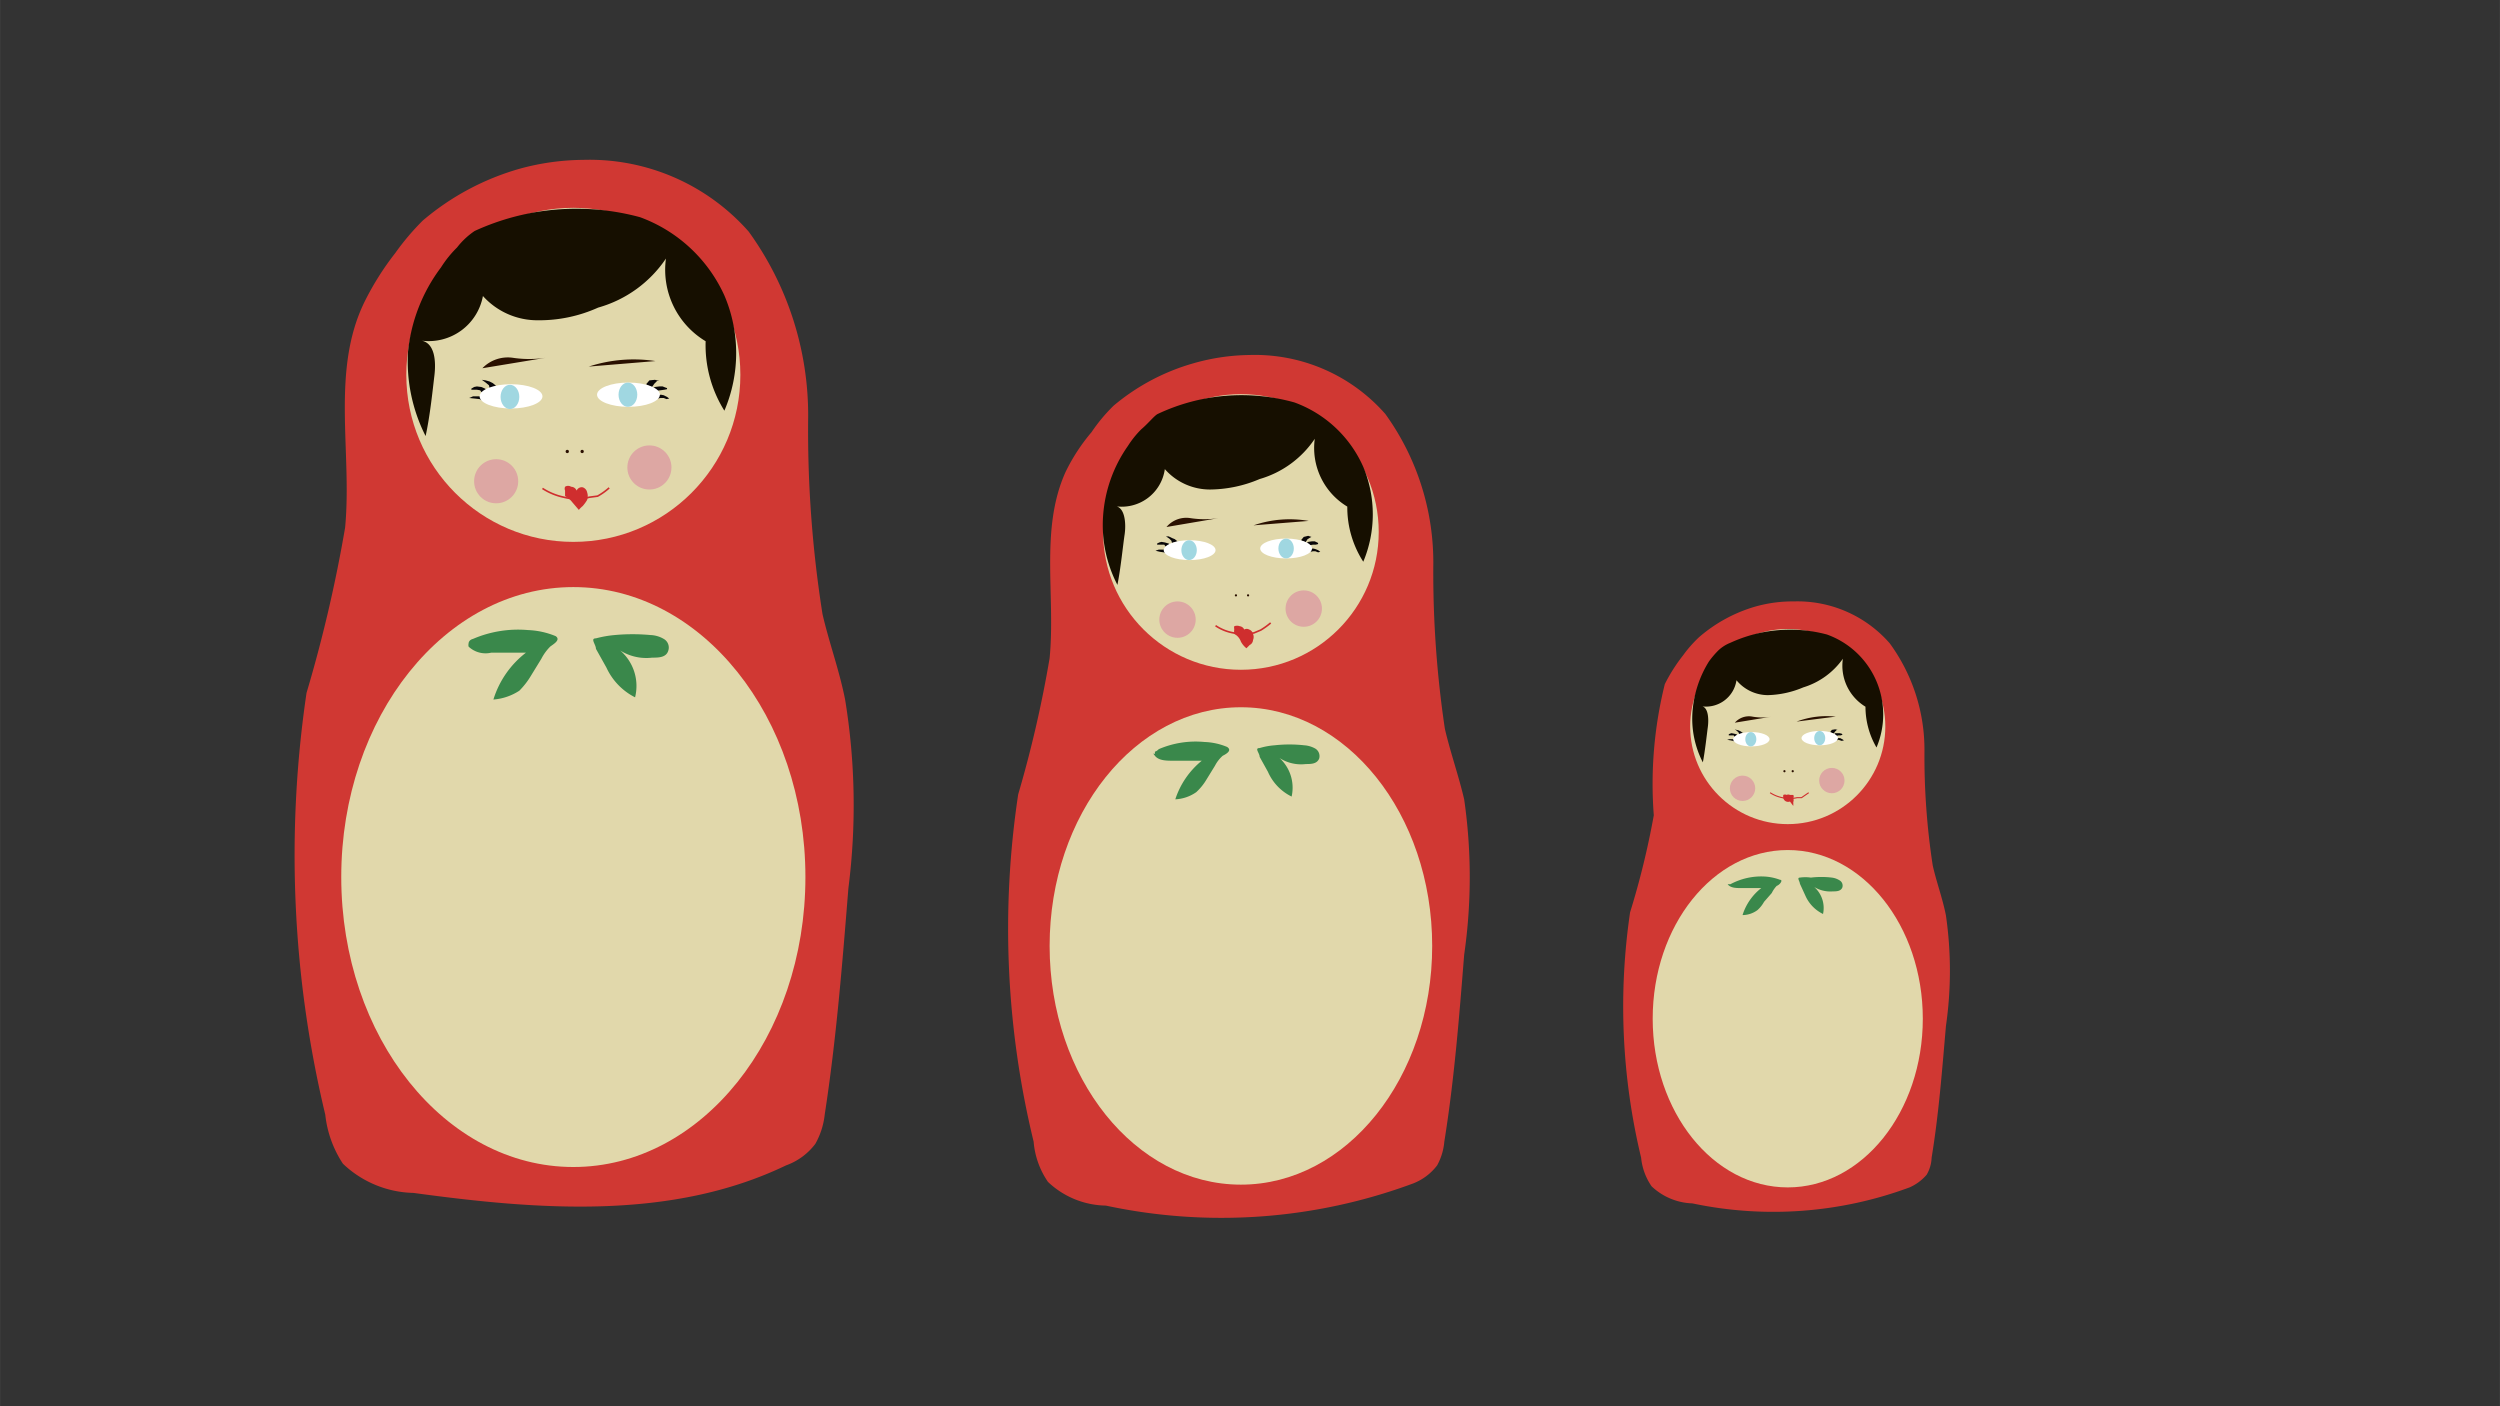 <svg id="Layer_1" data-name="Layer 1" xmlns="http://www.w3.org/2000/svg" width="16mm" height="9mm" viewBox="0 0 45.35 25.51">
  <rect x="0" y="0" width="45.35" height="25.51" fill="#333333" stroke="none"/>
  <defs>
    <style>
      .cls-1 {
        fill: #d03833;
      }

      .cls-2 {
        fill: #e1d8ab;
      }

      .cls-3 {
        fill: #160f00;
      }

      .cls-4 {
        fill: #2a1000;
      }

      .cls-5 {
        fill: #d33592;
        opacity: 0.3;
      }

      .cls-6 {
        fill: #3a884b;
      }

      .cls-12, .cls-13, .cls-7 {
        fill: none;
        stroke: #cf2e2e;
        stroke-miterlimit: 10;
      }

      .cls-7 {
        stroke-width: 0.03px;
      }

      .cls-8 {
        fill: #cf2e2e;
      }

      .cls-9 {
        fill: #090708;
      }

      .cls-10 {
        fill: #fff;
      }

      .cls-11 {
        fill: #a0d7e1;
      }

      .cls-12 {
        stroke-width: 0.03px;
      }

      .cls-13 {
        stroke-width: 0.02px;
      }
    </style>
  </defs>
  <g>
    <path class="cls-1" d="M10.58,2.9a3.85,3.85,0,0,1,3,1.3,5.68,5.68,0,0,1,1.08,3.36,21.34,21.34,0,0,0,.26,3.58c.12.52.3,1,.41,1.55a11.87,11.87,0,0,1,.06,3.42c-.11,1.37-.22,2.75-.43,4.11a1.38,1.38,0,0,1-.17.53,1.15,1.15,0,0,1-.53.39c-2.08,1-4.49.81-6.76.5a1.91,1.91,0,0,1-1.28-.53,2,2,0,0,1-.32-.89,20.17,20.17,0,0,1-.34-7.65,25.6,25.6,0,0,0,.7-3C6.39,8.2,6,6.73,6.61,5.48a5.13,5.13,0,0,1,.56-.89A4.53,4.53,0,0,1,7.67,4a4.69,4.69,0,0,1,1.76-.94A4.45,4.45,0,0,1,10.58,2.9Z"/>
    <circle class="cls-2" cx="10.4" cy="6.8" r="3.03"/>
    <ellipse class="cls-2" cx="10.4" cy="15.91" rx="4.21" ry="5.26"/>
    <path class="cls-3" d="M8.61,4.19a4.42,4.42,0,0,1,3-.25,2.7,2.7,0,0,1,1.53,1.42,2.66,2.66,0,0,1,0,2.09,2.24,2.24,0,0,1-.34-1.26,1.51,1.51,0,0,1-.72-1.5,2.2,2.2,0,0,1-1.23.89,2.6,2.6,0,0,1-1.09.23,1.33,1.33,0,0,1-1-.44,1,1,0,0,1-1.11.81c.24.05.26.38.23.63s-.08.74-.16,1.1a3,3,0,0,1-.32-1.52A3.05,3.05,0,0,1,8,4.85a2,2,0,0,1,.29-.36A1.38,1.38,0,0,1,8.61,4.19Z"/>
    <path class="cls-4" d="M10.68,6.65a2.62,2.62,0,0,1,1.21-.1"/>
    <path class="cls-4" d="M9.9,6.49a2,2,0,0,1-.6,0,.64.64,0,0,0-.55.19"/>
    <circle class="cls-5" cx="9" cy="8.73" r="0.4"/>
    <circle class="cls-5" cx="11.78" cy="8.48" r="0.4"/>
    <path class="cls-6" d="M11,12.11a1.14,1.14,0,0,0,.52.54.85.85,0,0,0-.27-.85.89.89,0,0,0,.58.13c.11,0,.25,0,.29-.12a.18.18,0,0,0-.08-.22.51.51,0,0,0-.24-.07,3.53,3.53,0,0,0-.65,0,2,2,0,0,0-.34.06c-.11,0,0,.11,0,.19Z"/>
    <path class="cls-6" d="M9.63,12.26a1.39,1.39,0,0,1-.21.27,1,1,0,0,1-.47.16,1.71,1.71,0,0,1,.59-.85l-.63,0a.45.45,0,0,1-.41-.11.14.14,0,0,1,0-.06s0-.06.08-.08a2.07,2.07,0,0,1,1-.16,1.45,1.45,0,0,1,.5.11c.1.07-.05.15-.1.19a.89.89,0,0,0-.16.22Z"/>
    <path class="cls-7" d="M9.84,8.86a1.14,1.14,0,0,0,.39.16.9.9,0,0,0,.46,0L10.84,9a1.13,1.13,0,0,0,.21-.15"/>
    <path class="cls-8" d="M10.25,9s0-.07,0-.1a.09.09,0,0,1,0-.07.1.1,0,0,1,.11,0,.11.11,0,0,1,.1.07.1.1,0,0,1,.11-.06.12.12,0,0,1,.08.09.22.22,0,0,1,0,.14.76.76,0,0,1-.08.11.46.46,0,0,0-.07.07l0,0h0l-.12-.14A.41.41,0,0,0,10.25,9Z"/>
    <circle class="cls-4" cx="10.29" cy="8.19" r="0.03"/>
    <circle class="cls-4" cx="10.56" cy="8.19" r="0.03"/>
    <g>
      <polygon class="cls-9" points="8.55 7.05 8.6 7.02 8.65 7.01 8.73 7.02 8.8 7.05 8.83 7.08 8.78 7.15 8.73 7.11 8.71 7.08 8.65 7.07 8.57 7.07 8.55 7.07 8.55 7.05"/>
      <polygon class="cls-9" points="8.77 7.2 8.7 7.19 8.58 7.19 8.51 7.22 8.61 7.23 8.7 7.24 8.74 7.26 8.77 7.2"/>
      <polygon class="cls-9" points="9.01 7.01 8.94 6.95 8.88 6.92 8.81 6.9 8.74 6.89 8.81 6.94 8.87 6.99 8.88 7.04 9.01 7.01"/>
    </g>
    <g>
      <polygon class="cls-9" points="11.92 7.17 11.99 7.16 12.04 7.17 12.1 7.2 12.14 7.23 12.09 7.24 12.04 7.22 11.98 7.22 11.93 7.23 11.92 7.17"/>
      <polygon class="cls-9" points="11.82 7.03 11.87 6.96 11.92 6.91 11.96 6.91 11.88 6.89 11.78 6.9 11.72 6.97 11.82 7.03"/>
      <polygon class="cls-9" points="11.84 7.04 11.88 7.02 11.96 7.01 12.02 7.01 12.07 7.03 12.1 7.04 12.1 7.06 12.05 7.07 11.98 7.08 11.91 7.09 11.89 7.11 11.84 7.04"/>
    </g>
    <ellipse class="cls-10" cx="11.4" cy="7.16" rx="0.57" ry="0.22"/>
    <ellipse class="cls-11" cx="11.39" cy="7.16" rx="0.17" ry="0.22"/>
    <ellipse class="cls-10" cx="9.27" cy="7.19" rx="0.57" ry="0.22"/>
    <ellipse class="cls-11" cx="9.25" cy="7.2" rx="0.17" ry="0.22"/>
  </g>
  <g>
    <path class="cls-1" d="M22.66,6.44a3.15,3.15,0,0,1,2.47,1.07A4.6,4.6,0,0,1,26,10.28a19.2,19.2,0,0,0,.21,2.94c.1.43.25.85.35,1.28a9.86,9.86,0,0,1,0,2.82c-.09,1.13-.18,2.27-.36,3.39a1.08,1.08,0,0,1-.13.43,1,1,0,0,1-.44.33,10,10,0,0,1-5.57.4,1.56,1.56,0,0,1-1.05-.43,1.5,1.5,0,0,1-.26-.73,16.35,16.35,0,0,1-.28-6.3,21.5,21.5,0,0,0,.57-2.47c.11-1.14-.18-2.34.29-3.38a3.43,3.43,0,0,1,.47-.72,3.09,3.09,0,0,1,.4-.48,3.91,3.91,0,0,1,1.45-.77A3.84,3.84,0,0,1,22.66,6.44Z"/>
    <circle class="cls-2" cx="22.51" cy="9.65" r="2.5"/>
    <ellipse class="cls-2" cx="22.51" cy="17.16" rx="3.47" ry="4.33"/>
    <path class="cls-3" d="M21,7.51a3.56,3.56,0,0,1,2.48-.21,2.18,2.18,0,0,1,1.25,1.17,2.23,2.23,0,0,1,0,1.72,1.82,1.82,0,0,1-.29-1,1.24,1.24,0,0,1-.59-1.23,1.81,1.81,0,0,1-1,.73,2.34,2.34,0,0,1-.9.19,1.09,1.09,0,0,1-.82-.37.79.79,0,0,1-.92.67c.2,0,.22.32.19.52s-.07.61-.13.91a2.35,2.35,0,0,1-.26-1.25,2.5,2.5,0,0,1,.45-1.27,1.76,1.76,0,0,1,.24-.3C20.83,7.68,20.94,7.54,21,7.51Z"/>
    <path class="cls-4" d="M22.74,9.53a2,2,0,0,1,1-.08"/>
    <path class="cls-4" d="M22.1,9.4a1.69,1.69,0,0,1-.5,0,.47.47,0,0,0-.44.16"/>
    <circle class="cls-5" cx="21.36" cy="11.24" r="0.33"/>
    <circle class="cls-5" cx="23.65" cy="11.04" r="0.33"/>
    <path class="cls-6" d="M23,14a.9.9,0,0,0,.43.45.73.73,0,0,0-.22-.7.72.72,0,0,0,.48.11c.09,0,.2,0,.24-.1a.16.16,0,0,0-.07-.18.47.47,0,0,0-.2-.06,2.44,2.44,0,0,0-.54,0,1.28,1.28,0,0,0-.27.05c-.1,0,0,.09,0,.16Z"/>
    <path class="cls-6" d="M21.88,14.15a1,1,0,0,1-.18.22.72.72,0,0,1-.38.13,1.5,1.5,0,0,1,.48-.7l-.51,0c-.13,0-.27,0-.34-.09s0,0,0-.05,0,0,.07-.07a1.69,1.69,0,0,1,.83-.13,1.16,1.16,0,0,1,.41.09c.09.06,0,.12-.08.16a.62.62,0,0,0-.14.18Z"/>
    <path class="cls-12" d="M22.05,11.35a.83.83,0,0,0,.32.13.81.81,0,0,0,.38,0l.12-.05a1.4,1.4,0,0,0,.18-.13"/>
    <path class="cls-8" d="M22.39,11.5a.29.29,0,0,1,0-.09.08.08,0,0,1,0-.05.14.14,0,0,1,.1,0,.1.1,0,0,1,.08.06.09.09,0,0,1,.09,0,.11.11,0,0,1,.07.08.14.14,0,0,1,0,.11s0,.06-.06.09l-.06.06,0,0h0a.4.4,0,0,1-.1-.12A.25.25,0,0,0,22.39,11.5Z"/>
    <circle class="cls-4" cx="22.42" cy="10.8" r="0.02"/>
    <circle class="cls-4" cx="22.64" cy="10.8" r="0.02"/>
    <g>
      <polygon class="cls-9" points="20.99 9.86 21.03 9.84 21.07 9.83 21.13 9.84 21.2 9.86 21.22 9.88 21.18 9.94 21.14 9.91 21.12 9.88 21.07 9.88 21.01 9.88 20.99 9.88 20.99 9.86"/>
      <polygon class="cls-9" points="21.17 9.98 21.11 9.97 21.02 9.97 20.96 9.99 21.04 10.01 21.11 10.02 21.14 10.03 21.17 9.98"/>
      <polygon class="cls-9" points="21.36 9.82 21.31 9.78 21.26 9.76 21.2 9.73 21.15 9.73 21.21 9.77 21.25 9.81 21.26 9.85 21.36 9.82"/>
    </g>
    <g>
      <polygon class="cls-9" points="23.76 9.96 23.82 9.95 23.86 9.96 23.91 9.98 23.95 10.01 23.91 10.02 23.86 10 23.82 10 23.77 10.01 23.76 9.96"/>
      <polygon class="cls-9" points="23.68 9.84 23.72 9.78 23.77 9.75 23.79 9.74 23.73 9.72 23.65 9.74 23.6 9.8 23.68 9.84"/>
      <polygon class="cls-9" points="23.7 9.85 23.73 9.83 23.8 9.82 23.85 9.82 23.89 9.84 23.91 9.85 23.91 9.87 23.87 9.88 23.82 9.88 23.76 9.89 23.74 9.91 23.7 9.85"/>
    </g>
    <ellipse class="cls-10" cx="23.33" cy="9.95" rx="0.47" ry="0.18"/>
    <ellipse class="cls-11" cx="23.33" cy="9.95" rx="0.14" ry="0.18"/>
    <ellipse class="cls-10" cx="21.58" cy="9.98" rx="0.47" ry="0.18"/>
    <ellipse class="cls-11" cx="21.57" cy="9.98" rx="0.14" ry="0.18"/>
  </g>
  <g>
    <path class="cls-1" d="M32.54,10.91a2.22,2.22,0,0,1,1.74.76,3.27,3.27,0,0,1,.63,1.95,13.06,13.06,0,0,0,.15,2.08c.07.31.18.6.24.91a7,7,0,0,1,0,2c-.07.8-.13,1.6-.26,2.39a.66.66,0,0,1-.09.31.87.87,0,0,1-.31.23,7.11,7.11,0,0,1-3.94.29,1.13,1.13,0,0,1-.74-.31,1.1,1.1,0,0,1-.19-.52,11.73,11.73,0,0,1-.2-4.45A14.82,14.82,0,0,0,30,14.79a7.5,7.5,0,0,1,.2-2.38,3.06,3.06,0,0,1,.33-.52,2.28,2.28,0,0,1,.29-.33,2.71,2.71,0,0,1,1-.55A2.47,2.47,0,0,1,32.54,10.91Z"/>
    <circle class="cls-2" cx="32.43" cy="13.18" r="1.77"/>
    <ellipse class="cls-2" cx="32.43" cy="18.48" rx="2.45" ry="3.06"/>
    <path class="cls-3" d="M31.39,11.66a2.59,2.59,0,0,1,1.75-.15,1.54,1.54,0,0,1,.9,2.05,1.47,1.47,0,0,1-.2-.74.87.87,0,0,1-.41-.87,1.37,1.37,0,0,1-.72.52,1.75,1.75,0,0,1-.64.14.74.74,0,0,1-.57-.27.56.56,0,0,1-.65.47c.14,0,.15.23.13.38s-.05.43-.09.64a1.73,1.73,0,0,1-.19-.89A2,2,0,0,1,31,12a1.63,1.63,0,0,1,.17-.2A.68.68,0,0,1,31.39,11.66Z"/>
    <path class="cls-4" d="M32.59,13.09A1.55,1.55,0,0,1,33.3,13"/>
    <path class="cls-4" d="M32.14,13a1,1,0,0,1-.35,0,.34.34,0,0,0-.32.11"/>
    <circle class="cls-5" cx="31.61" cy="14.3" r="0.23"/>
    <circle class="cls-5" cx="33.23" cy="14.16" r="0.23"/>
    <path class="cls-6" d="M32.76,16.27a.67.67,0,0,0,.31.31.51.51,0,0,0-.16-.49.56.56,0,0,0,.34.08c.06,0,.14,0,.17-.07a.11.11,0,0,0-.05-.13.34.34,0,0,0-.14-.05,1.6,1.6,0,0,0-.38,0,.69.69,0,0,0-.2,0c-.06,0,0,.07,0,.11Z"/>
    <path class="cls-6" d="M32,16.36a.57.57,0,0,1-.12.15.46.46,0,0,1-.27.09,1,1,0,0,1,.34-.49l-.37,0c-.08,0-.19,0-.24-.07s0,0,0,0,0,0,.05,0A1.18,1.18,0,0,1,32,15.9a.94.94,0,0,1,.29.06c.06,0,0,.09-.06.11a.51.51,0,0,0-.09.13Z"/>
    <path class="cls-13" d="M32.11,14.38a.63.63,0,0,0,.22.09.61.61,0,0,0,.27,0l.08,0,.13-.09"/>
    <path class="cls-8" d="M32.35,14.48a.14.14,0,0,1,0-.06l0,0a.07.07,0,0,1,.06,0,.07.07,0,0,1,.06,0s0,0,.06,0a.06.06,0,0,1,0,.06.09.09,0,0,1,0,.07.43.43,0,0,1,0,.07.08.08,0,0,0,0,0l0,0h0s0,0-.06-.08A.09.09,0,0,1,32.35,14.48Z"/>
    <circle class="cls-4" cx="32.37" cy="13.99" r="0.02"/>
    <circle class="cls-4" cx="32.52" cy="13.99" r="0.02"/>
    <g>
      <polygon class="cls-9" points="31.36 13.32 31.38 13.31 31.41 13.3 31.46 13.31 31.5 13.32 31.52 13.34 31.48 13.38 31.46 13.36 31.45 13.34 31.41 13.34 31.37 13.34 31.36 13.34 31.36 13.32"/>
      <polygon class="cls-9" points="31.48 13.41 31.44 13.41 31.37 13.41 31.33 13.42 31.39 13.43 31.44 13.44 31.46 13.45 31.48 13.41"/>
      <polygon class="cls-9" points="31.62 13.3 31.58 13.27 31.54 13.25 31.5 13.24 31.47 13.23 31.51 13.26 31.54 13.29 31.55 13.32 31.62 13.3"/>
    </g>
    <g>
      <polygon class="cls-9" points="33.31 13.39 33.35 13.39 33.38 13.39 33.42 13.41 33.45 13.43 33.41 13.44 33.38 13.43 33.35 13.42 33.32 13.43 33.31 13.39"/>
      <polygon class="cls-9" points="33.26 13.31 33.29 13.27 33.32 13.24 33.34 13.24 33.29 13.23 33.23 13.24 33.2 13.28 33.26 13.31"/>
      <polygon class="cls-9" points="33.27 13.32 33.29 13.3 33.34 13.3 33.37 13.3 33.41 13.31 33.42 13.32 33.42 13.33 33.39 13.34 33.35 13.34 33.31 13.35 33.3 13.36 33.27 13.32"/>
    </g>
    <ellipse class="cls-10" cx="33.01" cy="13.39" rx="0.33" ry="0.13"/>
    <ellipse class="cls-11" cx="33.01" cy="13.39" rx="0.1" ry="0.13"/>
    <ellipse class="cls-10" cx="31.77" cy="13.41" rx="0.33" ry="0.13"/>
    <ellipse class="cls-11" cx="31.76" cy="13.41" rx="0.1" ry="0.13"/>
  </g>
</svg>
